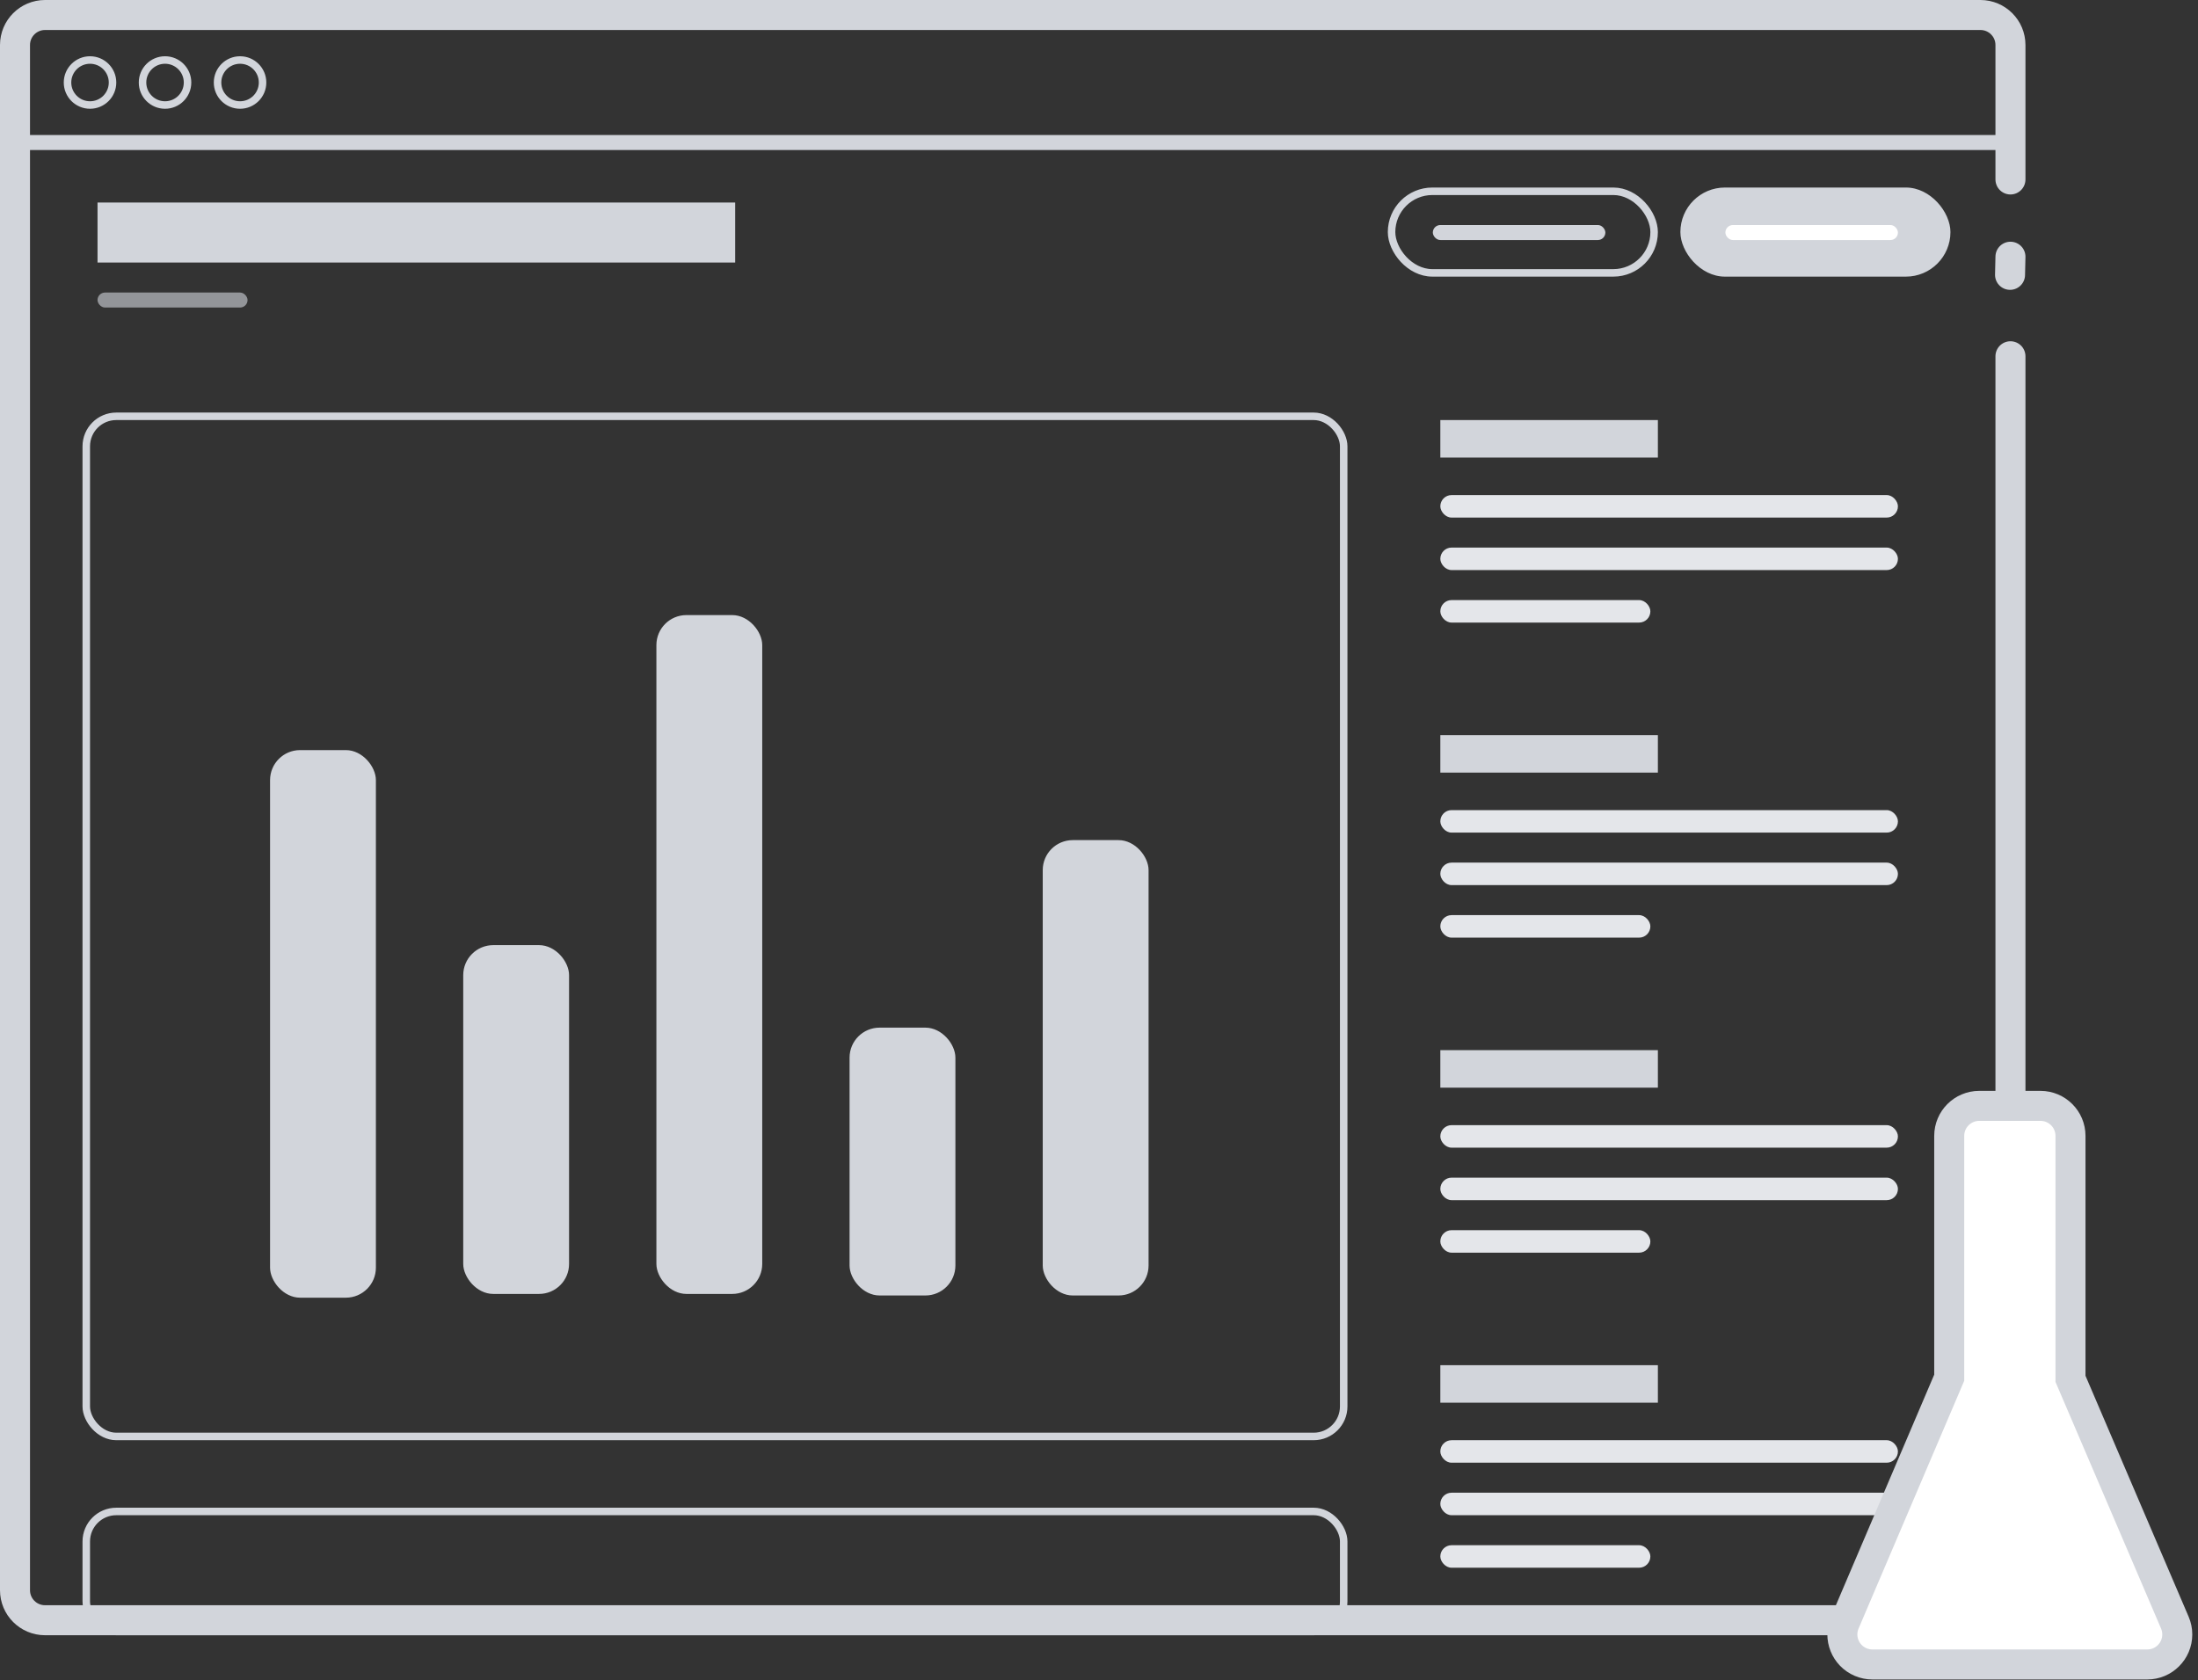 <?xml version="1.0" encoding="UTF-8"?>
<svg width="293px" height="224px" viewBox="0 0 293 224" version="1.1" xmlns="http://www.w3.org/2000/svg" xmlns:xlink="http://www.w3.org/1999/xlink">
    <rect x="0" y="0" width="293" height="224" fill="#333333" stroke="none"/>
    <!-- Generator: Sketch 45.2 (43514) - http://www.bohemiancoding.com/sketch -->
    <title>research</title>
    <desc>Created with Sketch.</desc>
    <defs></defs>
    <g id="icons" stroke="none" stroke-width="1" fill="none" fill-rule="evenodd">
        <g id="Desktop" transform="translate(-177, -553)">
            <g id="research" transform="translate(178, 555)">
                <g id="Group-3">
                    <g id="Rectangle-2-+-Rectangle-2-Copy-+-Line-+-Oval-+-Oval-Copy-+-Oval-Copy-2-+-Rectangle-4-+-Rectangle-4-Copy-+-Rectangle-4-Copy-3-+-Rectangle-4-Copy-4-+-Rectangle-4-Copy-2-+-Group-+-Group-Copy-+-Group-Copy-2-+-Group-Copy-3-+-Rectangle-6-+-Rectangle-6-Copy-+-Rectangle-7-+-Rectangle-8-+-Rectangle-9-+-Rectangle-9-Copy-Mask">
                        <path d="M267,32.225 L266.944,34.64 M267,45.494 L267,210 C267,212.209 265.209,214 263,214 L5,214 C2.791,214 1,212.209 1,210 L1,4 C1,1.791 2.791,0 5,0 L263,0 C265.209,0 267,1.791 267,4 L267,21.926" id="Mask" stroke="#D2D5DB" stroke-width="4" stroke-linecap="round" stroke-linejoin="round"></path>
                        <rect id="Rectangle-2" stroke="#D2D5DB" x="10.5" y="53.5" width="167.619" height="136" rx="4"></rect>
                        <rect id="Rectangle-2-Copy" stroke="#D2D5DB" x="10.5" y="199.5" width="167.619" height="16" rx="4"></rect>
                        <path d="M0.5,17 L266.5,17" id="Line" stroke="#D2D5DB" stroke-width="2" stroke-linecap="square"></path>
                        <circle id="Oval" stroke="#D2D5DB" cx="11" cy="9" r="3"></circle>
                        <circle id="Oval-Copy" stroke="#D2D5DB" cx="21" cy="9" r="3"></circle>
                        <circle id="Oval-Copy-2" stroke="#D2D5DB" cx="31" cy="9" r="3"></circle>
                        <rect id="Rectangle-4" fill="#D2D5DB" x="35" y="98" width="14.108" height="73" rx="4"></rect>
                        <rect id="Rectangle-4-Copy" fill="#D2D5DB" x="60.75" y="124" width="14.108" height="46.5" rx="4"></rect>
                        <rect id="Rectangle-4-Copy-3" fill="#D2D5DB" x="112.25" y="135" width="14.108" height="35.707" rx="4"></rect>
                        <rect id="Rectangle-4-Copy-4" fill="#D2D5DB" x="138" y="110" width="14.108" height="60.707" rx="4"></rect>
                        <rect id="Rectangle-4-Copy-2" fill="#D2D5DB" x="86.5" y="80" width="14.108" height="90.5" rx="4"></rect>
                        <g id="Group" transform="translate(191, 54)">
                            <rect id="Rectangle-3" fill="#E4E6EA" x="0" y="10" width="61" height="3" rx="1.5"></rect>
                            <rect id="Rectangle-3-Copy" fill="#E4E6EA" x="0" y="17" width="61" height="3" rx="1.5"></rect>
                            <rect id="Rectangle-3-Copy-2" fill="#E4E6EA" x="0" y="24" width="27.999" height="3" rx="1.5"></rect>
                            <rect id="Rectangle-5" fill="#D2D5DB" x="0" y="0" width="29" height="5"></rect>
                        </g>
                        <g id="Group-Copy" transform="translate(191, 96)">
                            <rect id="Rectangle-3" fill="#E4E6EA" x="0" y="10" width="61" height="3" rx="1.5"></rect>
                            <rect id="Rectangle-3-Copy" fill="#E4E6EA" x="0" y="17" width="61" height="3" rx="1.5"></rect>
                            <rect id="Rectangle-3-Copy-2" fill="#E4E6EA" x="0" y="24" width="27.999" height="3" rx="1.5"></rect>
                            <rect id="Rectangle-5" fill="#D2D5DB" x="0" y="0" width="29" height="5"></rect>
                        </g>
                        <g id="Group-Copy-2" transform="translate(191, 138)">
                            <rect id="Rectangle-3" fill="#E4E6EA" x="0" y="10" width="61" height="3" rx="1.5"></rect>
                            <rect id="Rectangle-3-Copy" fill="#E4E6EA" x="0" y="17" width="61" height="3" rx="1.5"></rect>
                            <rect id="Rectangle-3-Copy-2" fill="#E4E6EA" x="0" y="24" width="27.999" height="3" rx="1.5"></rect>
                            <rect id="Rectangle-5" fill="#D2D5DB" x="0" y="0" width="29" height="5"></rect>
                        </g>
                        <g id="Group-Copy-3" transform="translate(191, 180)">
                            <rect id="Rectangle-3" fill="#E4E6EA" x="0" y="10" width="61" height="3" rx="1.5"></rect>
                            <rect id="Rectangle-3-Copy" fill="#E4E6EA" x="0" y="17" width="61" height="3" rx="1.5"></rect>
                            <rect id="Rectangle-3-Copy-2" fill="#E4E6EA" x="0" y="24" width="27.999" height="3" rx="1.5"></rect>
                            <rect id="Rectangle-5" fill="#D2D5DB" x="0" y="0" width="29" height="5"></rect>
                        </g>
                        <rect id="Rectangle-6" fill="#D2D5DB" x="223" y="23" width="36" height="11.878" rx="5.939"></rect>
                        <rect id="Rectangle-6-Copy" stroke="#D2D5DB" x="184.5" y="23.5" width="35" height="10.878" rx="5.439"></rect>
                        <rect id="Rectangle-7" fill="#D2D5DB" x="12" y="25" width="85" height="8"></rect>
                        <rect id="Rectangle-8" fill-opacity="0.605" fill="#D2D5DB" x="12" y="37" width="20" height="2" rx="1"></rect>
                        <rect id="Rectangle-9" fill="#D2D5DB" x="190" y="28" width="23" height="2" rx="1"></rect>
                        <rect id="Rectangle-9-Copy" fill="#FFFFFF" x="229" y="28" width="23" height="2" rx="1"></rect>
                    </g>
                </g>
                <path d="M275.003,181.818 L288.915,214.323 C289.128,214.82 289.238,215.356 289.238,215.897 C289.238,218.106 287.447,219.897 285.238,219.897 L285.238,219.897 L248.592,219.897 C248.053,219.897 247.52,219.788 247.024,219.576 C244.992,218.71 244.047,216.36 244.913,214.328 L258.837,181.668 L258.837,149.43 L258.837,149.43 C258.837,147.221 260.628,145.43 262.837,145.43 L271.003,145.43 C273.212,145.43 275.003,147.221 275.003,149.43 L275.003,181.818 Z" id="Combined-Shape" stroke="#D2D5DB" stroke-width="4" fill="#FFFFFF"></path>
            </g>
        </g>
    </g>
</svg>